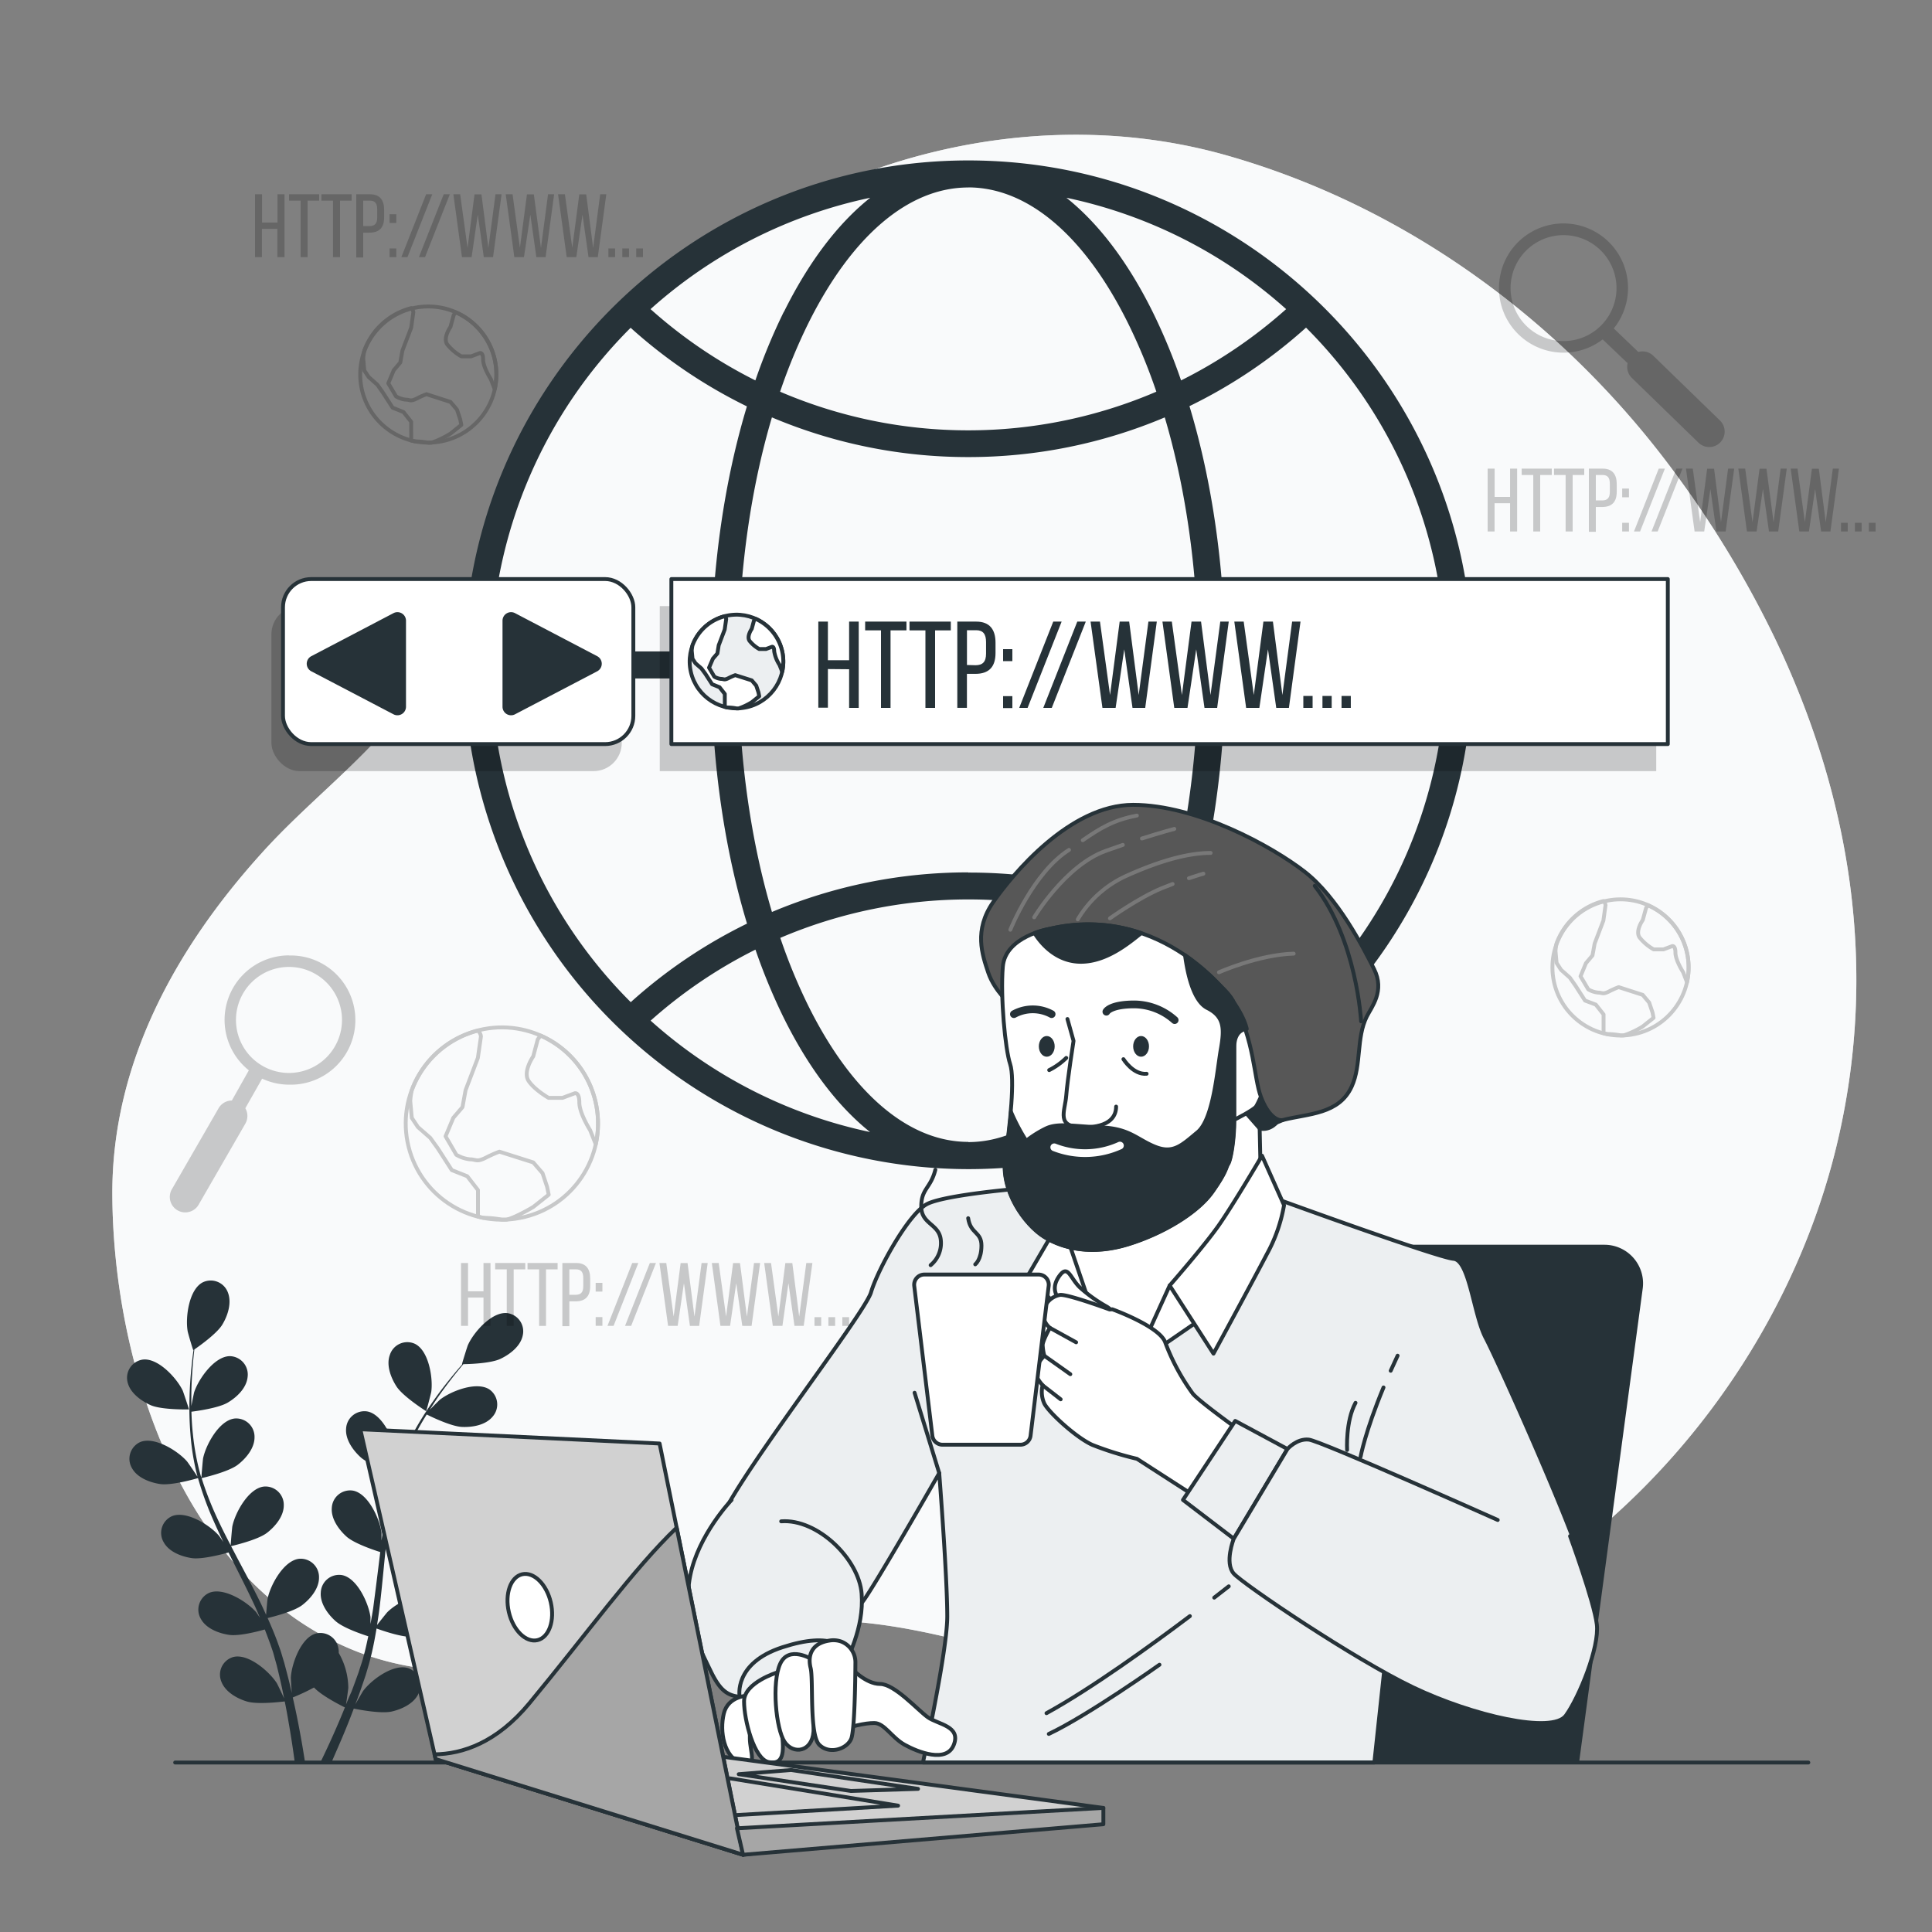 <svg xmlns="http://www.w3.org/2000/svg" viewBox="0 0 500 500"><rect x="0" y="0" width="500" height="500" fill="#808080" stroke="none"/><g id="freepik--background-simple--inject-2"><path d="M459.25,165a267.49,267.49,0,0,0-25.16-41.76C406,84.69,365.3,53.85,317.61,40.26,269,26.38,213.86,40,174.92,73.37a167.45,167.45,0,0,0-45.6,63.08c-7,17-14.56,34.16-26.42,48.8C92.56,198,79.06,208.26,68,220.49c-23,25.34-39.11,55.27-38.93,88.82.22,42.87,17.49,99.07,61.86,117.53,36.69,15.27,77.69-4.7,115.56-7.23,35.36-2.35,66.09,15.89,100.43,16.28,81.89.93,149.94-64.35,168.2-138.62C486.5,250.87,478.81,205.75,459.25,165Z" style="fill:#ECEFF1"></path><path d="M459.25,165a267.49,267.49,0,0,0-25.16-41.76C406,84.69,365.3,53.85,317.61,40.26,269,26.38,213.86,40,174.92,73.37a167.45,167.45,0,0,0-45.6,63.08c-7,17-14.56,34.16-26.42,48.8C92.56,198,79.06,208.26,68,220.49c-23,25.34-39.11,55.27-38.93,88.82.22,42.87,17.49,99.07,61.86,117.53,36.69,15.27,77.69-4.7,115.56-7.23,35.36-2.35,66.09,15.89,100.43,16.28,81.89.93,149.94-64.35,168.2-138.62C486.5,250.87,478.81,205.75,459.25,165Z" style="fill:#fff;opacity:0.7"></path></g><g id="freepik--Plants--inject-2"><path d="M39,363.66c2.88,1.26,9.93,1.1,9.93,1.1s-1.51-4.61-1.65-4.89c-1.54-3.23-6.43-8.57-10.41-8a4.76,4.76,0,0,0-3.81,6C33.75,360.54,36.58,362.59,39,363.66Z" style="fill:#263238"></path><path d="M41.46,384.07c3,.43,9.28-1.39,9.78-1.54a83.09,83.09,0,0,0,3.81,10.55c.87,2,1.8,4,2.76,6-.57-.84-1.09-1.59-1.18-1.68-2.34-2.72-8.47-6.57-12.16-5a4.74,4.74,0,0,0-2.1,6.74c1.36,2.49,4.63,3.71,7.28,4.1s8.08-1.06,9.5-1.46c.37.76.74,1.52,1.12,2.28,1.82,3.62,3.65,7.23,5.34,10.83.6,1.26,1.14,2.53,1.68,3.8-.51-.75-.94-1.37-1-1.46-2.34-2.71-8.47-6.57-12.16-5A4.76,4.76,0,0,0,52,419c1.37,2.48,4.64,3.71,7.28,4.1s7.56-.92,9.25-1.39c.52,1.32,1,2.63,1.48,3.93.29.89.62,1.73.86,2.65s.5,1.79.74,2.67c.41,1.71.85,3.48,1.21,5.16.26,1.17.48,2.29.71,3.42-.58-1.27-1.76-3.73-1.88-3.92-1.91-3-7.38-7.78-11.27-6.79a4.74,4.74,0,0,0-3.1,6.35c1,2.66,4,4.37,6.57,5.15,2.82.87,9.06.08,9.84,0,.38,1.87.72,3.69,1,5.41.67,3.79,1.17,7.19,1.56,10.07H78.9c-.46-3-1.06-6.52-1.85-10.51-.37-1.9-.81-3.91-1.28-6a52,52,0,0,0,5.49-2.58c2.06,2.22,7.32,4.83,8,5.16-.71,1.76-1.43,3.47-2.13,5.07-1.45,3.35-2.84,6.32-4.06,8.84h2.85c1-2.33,2.2-5,3.4-7.92.74-1.78,1.49-3.71,2.24-5.69.75.16,6.93,1.41,9.81.76,2.61-.59,5.77-2.06,6.94-4.64a4.75,4.75,0,0,0-2.62-6.57c-3.8-1.28-9.61,3-11.74,5.93-.12.17-1.28,2.17-2,3.44.3-.81.61-1.6.91-2.44.61-1.65,1.16-3.32,1.77-5.11.26-.88.53-1.77.79-2.66s.48-1.85.72-2.78c.52-2.17.93-4.4,1.31-6.65,1.45.52,6.63,2.33,9.31,2.14s6-1.17,7.56-3.55a4.74,4.74,0,0,0-1.59-6.88c-3.57-1.84-10,1.55-12.51,4.08-.15.16-1.77,2.18-2.64,3.3.21-1.35.43-2.71.6-4.09.5-4,.87-8,1.27-12.05.12-1.24.25-2.46.38-3.7.51.2,6.62,2.47,9.63,2.26,2.67-.19,6-1.17,7.56-3.54a4.75,4.75,0,0,0-1.59-6.89c-3.57-1.84-10,1.55-12.5,4.08-.2.19-2.52,3.1-3.08,3.87.29-2.71.6-5.41,1-8.06a84.32,84.32,0,0,1,2.32-10.6c.24.09,6.6,2.49,9.68,2.28,2.67-.19,6-1.17,7.57-3.55a4.75,4.75,0,0,0-1.6-6.88c-3.57-1.84-10,1.55-12.5,4.08-.2.2-2.7,3.33-3.12,3.93.06-.2.1-.42.17-.62a61.83,61.83,0,0,1,4.19-10c.92-1.79,1.89-3.44,2.87-5,1.14.57,6.38,3.11,9.17,3.22s6.11-.5,7.91-2.69a4.75,4.75,0,0,0-.83-7c-3.35-2.22-10.07.45-12.88,2.68-.15.13-1.56,1.53-2.58,2.57.46-.71.91-1.45,1.36-2.12,1.68-2.53,3.37-4.74,4.89-6.69.87-1.1,1.68-2.08,2.45-3,1.41,0,7.09-.19,9.57-1.36s5.19-3.26,5.78-6a4.75,4.75,0,0,0-4-5.85c-4-.43-8.74,5-10.19,8.31-.13.29-1.59,4.94-1.52,4.94h.09c-.76.85-1.56,1.78-2.41,2.82-1.56,1.91-3.31,4.09-5.05,6.6a82.67,82.67,0,0,0-5.23,8.33,61.7,61.7,0,0,0-4.47,10.07.56.56,0,0,0,0,.12c0-1.17,0-4.46-.06-4.71C102,372.6,99,366,95.05,365.28a4.75,4.75,0,0,0-5.48,4.46c-.23,2.83,1.82,5.65,3.81,7.44,2.26,2,8.51,4,9,4.11a85.44,85.44,0,0,0-2.64,10.9c-.38,2.15-.7,4.32-1,6.51,0-1,0-1.93,0-2.05-.47-3.56-3.44-10.15-7.39-10.88a4.75,4.75,0,0,0-5.48,4.46c-.23,2.83,1.82,5.65,3.81,7.44s7.32,3.57,8.73,4c-.1.84-.21,1.68-.31,2.52-.49,4-1,8.05-1.52,12-.21,1.38-.46,2.74-.7,4.1,0-.9,0-1.67,0-1.78-.46-3.56-3.44-10.15-7.38-10.88a4.74,4.74,0,0,0-5.48,4.47c-.24,2.82,1.81,5.65,3.81,7.43s6.81,3.4,8.48,3.94c-.3,1.39-.59,2.77-.93,4.1-.26.9-.45,1.79-.75,2.68s-.58,1.77-.86,2.64c-.6,1.65-1.21,3.37-1.84,5C90.41,439,90,440,89.55,441.1c.22-1.38.59-4.08.59-4.31a18.4,18.4,0,0,0-2.47-9,5.3,5.3,0,0,0-.07-1.05,4.74,4.74,0,0,0-5.8-4c-3.88,1-6.34,7.84-6.53,11.42,0,.21.13,2.51.24,4-.19-.84-.37-1.66-.58-2.53-.41-1.71-.87-3.41-1.35-5.24-.27-.88-.53-1.76-.8-2.66s-.63-1.8-.94-2.71c-.77-2.1-1.65-4.19-2.58-6.27,1.5-.36,6.81-1.71,8.95-3.35s4.37-4.3,4.35-7.13a4.75,4.75,0,0,0-5.13-4.86c-4,.43-7.45,6.79-8.17,10.3-.05.22-.29,2.79-.39,4.21-.57-1.25-1.13-2.49-1.75-3.74-1.78-3.59-3.7-7.17-5.6-10.75-.58-1.1-1.14-2.2-1.72-3.29.54-.13,6.89-1.6,9.28-3.43,2.12-1.63,4.38-4.3,4.36-7.13a4.74,4.74,0,0,0-5.13-4.86c-4,.43-7.46,6.78-8.18,10.29-.06.27-.39,4-.43,4.92-1.26-2.41-2.49-4.84-3.6-7.27a84.28,84.28,0,0,1-3.92-10.12c.25-.06,6.88-1.57,9.33-3.44,2.13-1.63,4.38-4.3,4.36-7.13a4.74,4.74,0,0,0-5.13-4.86c-4,.43-7.46,6.79-8.18,10.3-.06.27-.41,4.26-.43,5-.06-.2-.15-.4-.21-.6a62.47,62.47,0,0,1-2-10.69c-.22-2-.32-3.91-.38-5.77,1.26-.16,7-.93,9.42-2.37s4.83-3.79,5.12-6.61a4.76,4.76,0,0,0-4.57-5.4c-4,0-8.15,5.93-9.26,9.34-.06.19-.46,2.14-.73,3.57,0-.85,0-1.72,0-2.53,0-3,.2-5.81.39-8.27.12-1.4.25-2.66.39-3.84,1.16-.8,5.8-4.07,7.23-6.42S60,337.19,59,334.55a4.74,4.74,0,0,0-6.53-2.68c-3.57,1.84-4.51,9-3.92,12.55,0,.31,1.4,5,1.46,4.95l.07,0c-.16,1.13-.31,2.34-.45,3.67-.25,2.46-.5,5.25-.57,8.29a85.21,85.21,0,0,0,.23,9.85A61.94,61.94,0,0,0,51.07,382s0,.08,0,.12c-.63-1-2.49-3.7-2.66-3.9-2.34-2.71-8.47-6.57-12.16-5A4.76,4.76,0,0,0,34.18,380C35.55,382.45,38.81,383.68,41.46,384.07Z" style="fill:#263238"></path><path d="M110.29,365.21c.06,0,1.28-4.68,1.32-5,.5-3.55-.63-10.7-4.25-12.44a4.74,4.74,0,0,0-6.46,2.86c-1,2.66.26,5.93,1.71,8.18C104.32,361.45,110.28,365.21,110.29,365.21Z" style="fill:#263238"></path></g><g id="freepik--graphics-2--inject-2"><path d="M74.79,247.25A16.7,16.7,0,0,0,64.4,277L60,284.81a4,4,0,0,0-3.43,2l-12,20.81a4,4,0,1,0,6.92,4l12-20.81a4,4,0,0,0,0-4l4.35-7.66a16.56,16.56,0,0,0,7,1.56,16.72,16.72,0,1,0,0-33.43Zm0,30.43A13.72,13.72,0,1,1,88.51,264,13.73,13.73,0,0,1,74.79,277.68Z" style="opacity:0.2"></path><path d="M388.44,70.48a16.7,16.7,0,0,0,26.33,17.36L421.23,94a4,4,0,0,0,1.09,3.81l17.24,16.75a4,4,0,0,0,5.66-.08,4.14,4.14,0,0,0,1-1.81,4,4,0,0,0-1.1-3.85L427.89,92.09a4,4,0,0,0-3.89-1L417.64,85a16.7,16.7,0,1,0-29.2-14.56Zm29.5,7.43A13.71,13.71,0,1,1,408,61.27,13.73,13.73,0,0,1,417.94,77.91Z" style="opacity:0.2"></path><g style="opacity:0.2"><circle cx="419.38" cy="250.37" r="17.62" transform="translate(-33.87 68.37) rotate(-8.96)" style="fill:none;stroke:#000;stroke-linecap:round;stroke-linejoin:round"></circle><path d="M425.12,265.66l2.82-2.25-.28-1.41-.85-2.53-1.69-2-6.2-2a21.77,21.77,0,0,0-2.53,1.13c-1.69.84-1.69.28-2.82.28a6.19,6.19,0,0,1-2.53-.84l-2-3.38,1.4-3.39,1.69-2,.57-3.1,2.25-5.91.56-4a1.81,1.81,0,0,0-.53-1.07,17.62,17.62,0,0,0-12.15,11,14.52,14.52,0,0,0-.27,1.92l.28,3.09L404,251l2.26,2,1.41,2,2.53,3.94L413,260l2,2.53v4.85c.33.09.65.18,1,.24a18.09,18.09,0,0,1,3.42.34c.28,0,.55,0,.82,0A23.55,23.55,0,0,0,425.12,265.66Z" style="fill:none;stroke:#000;stroke-linecap:round;stroke-linejoin:round"></path><path d="M426.48,234.25,426,235l-.85,3.1s-2,2.81-.84,4.5a12.43,12.43,0,0,0,3.66,3.1h2.53l2.26-.84s.84-.28.84,1.69,2,5.07,2,5.07l1,2.59a17.58,17.58,0,0,0-10.1-19.92Z" style="fill:none;stroke:#000;stroke-linecap:round;stroke-linejoin:round"></path></g><g style="opacity:0.2"><circle cx="110.84" cy="96.93" r="17.62" style="fill:none;stroke:#000;stroke-linecap:round;stroke-linejoin:round"></circle><path d="M116.58,112.22l2.81-2.25-.28-1.41-.84-2.54-1.69-2-6.2-2a21.29,21.29,0,0,0-2.54,1.13c-1.69.84-1.69.28-2.81.28a6.15,6.15,0,0,1-2.54-.85l-2-3.38,1.41-3.38,1.69-2,.56-3.1,2.26-5.91.56-4a1.85,1.85,0,0,0-.54-1.07,17.62,17.62,0,0,0-12.15,11A14.51,14.51,0,0,0,94,92.78l.28,3.1,1.13,1.69,2.25,2,1.41,2,2.54,3.94,2.81,1.13,2,2.53V114c.32.08.64.17,1,.24a18.18,18.18,0,0,1,3.42.34c.27,0,.54,0,.82,0A23.55,23.55,0,0,0,116.58,112.22Z" style="fill:none;stroke:#000;stroke-linecap:round;stroke-linejoin:round"></path><path d="M117.93,80.81l-.51.71-.84,3.09s-2,2.82-.85,4.51a12.56,12.56,0,0,0,3.66,3.1h2.54l2.25-.85s.85-.28.85,1.69,2,5.08,2,5.08l1,2.58a17.5,17.5,0,0,0-10.1-19.91Z" style="fill:none;stroke:#000;stroke-linecap:round;stroke-linejoin:round"></path></g><g style="opacity:0.2"><circle cx="129.88" cy="290.78" r="24.88" transform="translate(-66.09 39.74) rotate(-13.91)" style="fill:none;stroke:#000;stroke-linecap:round;stroke-linejoin:round"></circle><path d="M138,312.37l4-3.18-.4-2-1.19-3.58L138,300.83l-8.75-2.78a32.23,32.23,0,0,0-3.58,1.59c-2.39,1.19-2.39.4-4,.4a8.72,8.72,0,0,1-3.58-1.19l-2.78-4.78,2-4.77,2.38-2.78.8-4.38,3.18-8.35.8-5.57a2.64,2.64,0,0,0-.76-1.51,24.87,24.87,0,0,0-17.16,15.51,21.37,21.37,0,0,0-.38,2.7l.4,4.38,1.59,2.39,3.18,2.78,2,2.78,3.58,5.57,4,1.59,2.78,3.58v6.85c.46.12.92.24,1.39.34a25.86,25.86,0,0,1,4.83.47c.39,0,.77,0,1.16,0C133.54,315.05,138,312.37,138,312.37Z" style="fill:none;stroke:#000;stroke-linecap:round;stroke-linejoin:round"></path><path d="M139.89,268l-.72,1L138,273.39s-2.78,4-1.19,6.36,5.17,4.38,5.17,4.38h3.58l3.18-1.19s1.19-.4,1.19,2.38,2.79,7.16,2.79,7.16l1.46,3.65A24.82,24.82,0,0,0,139.89,268Z" style="fill:none;stroke:#000;stroke-linecap:round;stroke-linejoin:round"></path></g><g style="opacity:0.2"><path d="M121.13,335.81v7.33h-1.81V326.86h1.81v7.32h4v-7.32h1.81v16.28h-1.81v-7.33Z"></path><path d="M131.15,343.14V328.51h-3v-1.65h7.79v1.65h-3v14.63Z"></path><path d="M139.52,343.14V328.51h-3v-1.65h7.79v1.65h-3v14.63Z"></path><path d="M149.09,326.86c2.56,0,3.65,1.51,3.65,4v2c0,2.58-1.21,3.93-3.79,3.93h-1.6v6.42h-1.81V326.86Zm-.14,8.23c1.35,0,2-.63,2-2.18v-2.17c0-1.48-.53-2.23-1.86-2.23h-1.74v6.58Z"></path><path d="M155.9,332v2.26h-1.74V332Zm0,8.86v2.26h-1.74v-2.26Z"></path><path d="M165.2,326.86l-6.41,16.28h-1.58l6.41-16.28Z"></path><path d="M169.76,326.86l-6.42,16.28h-1.58l6.42-16.28Z"></path><path d="M175.38,343.14H172.9l-2.24-16.28h1.77l1.91,13.86,1.81-13.84h1.79l1.79,13.86,1.84-13.88h1.58l-2.21,16.28h-2.39L177,332.09Z"></path><path d="M188.94,343.14h-2.49l-2.23-16.28H186l1.91,13.86,1.81-13.84h1.79l1.79,13.86,1.84-13.88h1.58l-2.21,16.28H192.1l-1.56-11.05Z"></path><path d="M202.49,343.14H200l-2.23-16.28h1.77l1.9,13.86,1.81-13.84h1.8l1.78,13.86,1.84-13.88h1.58L208,343.14h-2.39l-1.56-11.05Z"></path><path d="M212.53,340.88v2.26h-1.74v-2.26Z"></path><path d="M216.13,340.88v2.26h-1.74v-2.26Z"></path><path d="M219.74,340.88v2.26H218v-2.26Z"></path></g><g style="opacity:0.2"><path d="M386.79,130.23v7.32H385V121.28h1.81v7.32h4v-7.32h1.82v16.27h-1.82v-7.32Z"></path><path d="M396.81,137.55V122.93h-3v-1.65h7.79v1.65h-3v14.62Z"></path><path d="M405.18,137.55V122.93h-3v-1.65H410v1.65h-3v14.62Z"></path><path d="M414.76,121.28c2.55,0,3.65,1.51,3.65,4v2c0,2.58-1.21,3.93-3.79,3.93H413v6.41H411.2V121.28Zm-.14,8.23c1.35,0,2-.63,2-2.19v-2.16c0-1.49-.54-2.23-1.86-2.23H413v6.58Z"></path><path d="M421.57,126.44v2.26h-1.75v-2.26Zm0,8.86v2.25h-1.75V135.3Z"></path><path d="M430.87,121.28l-6.42,16.27h-1.58l6.41-16.27Z"></path><path d="M435.42,121.28,429,137.55h-1.59l6.42-16.27Z"></path><path d="M441.05,137.55h-2.49l-2.23-16.27h1.76L440,135.14l1.81-13.84h1.79l1.79,13.86,1.84-13.88h1.58l-2.21,16.27h-2.39l-1.56-11Z"></path><path d="M454.6,137.55h-2.49l-2.23-16.27h1.77l1.9,13.86,1.82-13.84h1.79L459,135.16l1.83-13.88h1.58l-2.21,16.27h-2.39l-1.56-11Z"></path><path d="M468.15,137.55h-2.49l-2.23-16.27h1.77l1.9,13.86,1.82-13.84h1.79l1.79,13.86,1.83-13.88h1.59l-2.21,16.27h-2.4l-1.56-11Z"></path><path d="M478.19,135.3v2.25h-1.74V135.3Z"></path><path d="M481.79,135.3v2.25h-1.74V135.3Z"></path><path d="M485.4,135.3v2.25h-1.75V135.3Z"></path></g><g style="opacity:0.2"><path d="M67.79,59.23v7.32H66V50.28h1.81V57.6h4V50.28h1.82V66.55H71.79V59.23Z"></path><path d="M77.81,66.55V51.93h-3V50.28H82.6v1.65h-3V66.55Z"></path><path d="M86.18,66.55V51.93h-3V50.28H91v1.65H88V66.55Z"></path><path d="M95.76,50.28c2.55,0,3.65,1.51,3.65,4v2c0,2.58-1.21,3.93-3.79,3.93H94v6.41H92.2V50.28Zm-.14,8.23c1.35,0,2-.63,2-2.19V54.16c0-1.49-.54-2.23-1.86-2.23H94v6.58Z"></path><path d="M102.57,55.44V57.7h-1.75V55.44Zm0,8.86v2.25h-1.75V64.3Z"></path><path d="M111.87,50.28l-6.42,16.27h-1.58l6.41-16.27Z"></path><path d="M116.42,50.28,110,66.55h-1.59l6.42-16.27Z"></path><path d="M122.05,66.55h-2.49l-2.23-16.27h1.76L121,64.14l1.81-13.84h1.79l1.79,13.86,1.84-13.88h1.58L127.6,66.55h-2.39l-1.56-11Z"></path><path d="M135.6,66.55h-2.49l-2.23-16.27h1.77l1.9,13.86,1.82-13.84h1.79L140,64.16l1.83-13.88h1.58l-2.21,16.27h-2.39l-1.56-11Z"></path><path d="M149.15,66.55h-2.49l-2.23-16.27h1.77l1.9,13.86,1.82-13.84h1.79l1.79,13.86,1.83-13.88h1.58l-2.2,16.27h-2.4l-1.56-11Z"></path><path d="M159.19,64.3v2.25h-1.74V64.3Z"></path><path d="M162.79,64.3v2.25h-1.74V64.3Z"></path><path d="M166.4,64.3v2.25h-1.75V64.3Z"></path></g></g><g id="freepik--graphic-1--inject-2"><path d="M250.6,41.52c-72,0-130.52,58.55-130.52,130.53A130.67,130.67,0,0,0,250.6,302.57c72,0,130.53-58.55,130.53-130.52S322.57,41.52,250.6,41.52Zm123.47,127h-57c-.3-22.68-3.49-44.39-9.24-63.41A130.27,130.27,0,0,0,338,84.79,123.13,123.13,0,0,1,374.07,168.55Zm-123.47,127c-15.43,0-30.15-12.52-41.43-35.26a145.37,145.37,0,0,1-7.23-17.54,124,124,0,0,1,97.33,0A145.39,145.39,0,0,1,292,260.31C280.75,283.05,266,295.57,250.6,295.57Zm0-69.75a130.44,130.44,0,0,0-50.82,10.25c-5.38-18.15-8.37-38.86-8.66-60.52h119c-.29,21.66-3.28,42.37-8.67,60.52A130.37,130.37,0,0,0,250.6,225.82Zm-59.48-57.27c.29-21.65,3.27-42.34,8.65-60.48a130.29,130.29,0,0,0,50.83,10.27,130.34,130.34,0,0,0,50.84-10.27c5.37,18.14,8.36,38.83,8.65,60.48Zm59.48-120C266,48.52,280.75,61,292,83.78a145.55,145.55,0,0,1,7.26,17.59,123.31,123.31,0,0,1-48.69,10,123.26,123.26,0,0,1-48.68-10,145.53,145.53,0,0,1,7.25-17.59C220.45,61,235.17,48.52,250.6,48.52ZM332.85,80a123.84,123.84,0,0,1-27.19,18.45,150.34,150.34,0,0,0-7.36-17.75c-6.41-12.94-14-22.88-22.31-29.52A123.25,123.25,0,0,1,332.85,80Zm-130,.7a152.05,152.05,0,0,0-7.36,17.75A123.78,123.78,0,0,1,168.36,80a123.25,123.25,0,0,1,56.86-28.82C216.9,57.79,209.32,67.73,202.9,80.67Zm-39.65,4.12a130.21,130.21,0,0,0,30.1,20.35c-5.74,19-8.93,40.73-9.23,63.41h-57A123.14,123.14,0,0,1,163.25,84.79Zm-36.12,90.76h57c.3,22.69,3.49,44.42,9.25,63.45a130.38,130.38,0,0,0-30.09,20.33A123.13,123.13,0,0,1,127.13,175.55Zm41.26,88.6a123.59,123.59,0,0,1,27.17-18.42,152.78,152.78,0,0,0,7.34,17.69c6.42,12.94,14,22.89,22.32,29.52A123.24,123.24,0,0,1,168.39,264.15Zm129.91-.73a151.06,151.06,0,0,0,7.35-17.69,123.83,123.83,0,0,1,27.17,18.42A123.29,123.29,0,0,1,276,292.94C284.31,286.31,291.89,276.36,298.3,263.42Zm39.63-4.09A130.38,130.38,0,0,0,307.84,239c5.75-19,9-40.76,9.25-63.45h57A123.17,123.17,0,0,1,337.93,259.33Z" style="fill:#263238"></path></g><g id="freepik--Browser--inject-2"><rect x="170.75" y="156.86" width="257.88" height="42.71" style="opacity:0.2"></rect><rect x="70.24" y="156.86" width="90.67" height="42.71" rx="7.31" style="opacity:0.2"></rect><rect x="173.75" y="149.86" width="257.88" height="42.71" style="fill:#fff;stroke:#263238;stroke-linecap:round;stroke-linejoin:round"></rect><path d="M214.26,173.15v10h-2.48V160.87h2.48v10h5.49v-10h2.49V183.2h-2.49v-10Z" style="fill:#263238"></path><path d="M228,183.2V163.14H223.9v-2.27h10.69v2.27h-4.12V183.2Z" style="fill:#263238"></path><path d="M239.5,183.2V163.14h-4.12v-2.27h10.69v2.27H242V183.2Z" style="fill:#263238"></path><path d="M252.64,160.87c3.51,0,5,2.07,5,5.46V169c0,3.54-1.66,5.39-5.2,5.39h-2.2v8.8h-2.49V160.87Zm-.19,11.29c1.85,0,2.74-.86,2.74-3v-3c0-2-.73-3.06-2.55-3.06h-2.39v9Z" style="fill:#263238"></path><path d="M262,168v3.1h-2.4V168Zm0,12.16v3.09h-2.4v-3.09Z" style="fill:#263238"></path><path d="M274.75,160.87l-8.81,22.33h-2.17l8.81-22.33Z" style="fill:#263238"></path><path d="M281,160.87l-8.8,22.33H270l8.8-22.33Z" style="fill:#263238"></path><path d="M288.72,183.2h-3.41l-3.07-22.33h2.43l2.61,19,2.49-19h2.46l2.46,19,2.52-19h2.17l-3,22.33h-3.29l-2.14-15.15Z" style="fill:#263238"></path><path d="M307.32,183.2H303.9l-3.06-22.33h2.43l2.61,19,2.49-19h2.46l2.45,19,2.53-19H318l-3,22.33h-3.28l-2.14-15.15Z" style="fill:#263238"></path><path d="M325.92,183.2H322.5l-3.06-22.33h2.43l2.61,19,2.49-19h2.46l2.45,19,2.52-19h2.17l-3,22.33h-3.28l-2.14-15.15Z" style="fill:#263238"></path><path d="M339.7,180.11v3.09h-2.4v-3.09Z" style="fill:#263238"></path><path d="M344.64,180.11v3.09h-2.39v-3.09Z" style="fill:#263238"></path><path d="M349.59,180.11v3.09h-2.4v-3.09Z" style="fill:#263238"></path><circle cx="190.6" cy="171.21" r="12.12" transform="translate(-33.23 46.55) rotate(-12.82)" style="fill:#ECEFF1;stroke:#263238;stroke-linecap:round;stroke-linejoin:round"></circle><path d="M194.55,181.74l1.94-1.55-.2-1-.58-1.75-1.16-1.36-4.27-1.35a14.65,14.65,0,0,0-1.74.77c-1.16.58-1.16.2-1.94.2a4.25,4.25,0,0,1-1.74-.58l-1.36-2.33,1-2.33,1.16-1.35L186,167l1.55-4.07.39-2.71a1.27,1.27,0,0,0-.37-.74,12.12,12.12,0,0,0-8.36,7.56,10.3,10.3,0,0,0-.19,1.32l.2,2.13.77,1.17,1.55,1.35,1,1.36,1.75,2.71,1.93.78,1.36,1.74v3.34c.22.06.45.12.68.16a12.29,12.29,0,0,1,2.35.24c.19,0,.38,0,.56,0A16.39,16.39,0,0,0,194.55,181.74Z" style="fill:#fff;stroke:#263238;stroke-linecap:round;stroke-linejoin:round"></path><path d="M195.48,160.12l-.35.49-.58,2.13s-1.36,1.94-.58,3.1a8.56,8.56,0,0,0,2.52,2.13h1.74l1.55-.58s.58-.19.58,1.16a9,9,0,0,0,1.36,3.49l.71,1.78a11.8,11.8,0,0,0,.29-2.61A12.13,12.13,0,0,0,195.48,160.12Z" style="fill:#fff;stroke:#263238;stroke-linecap:round;stroke-linejoin:round"></path><rect x="73.24" y="149.86" width="90.67" height="42.71" rx="7.31" style="fill:#fff;stroke:#263238;stroke-linecap:round;stroke-linejoin:round"></rect><path d="M80.8,173.29l21.27,11.13a1.71,1.71,0,0,0,2.5-1.51V160.64a1.71,1.71,0,0,0-2.5-1.52L80.8,170.26A1.71,1.71,0,0,0,80.8,173.29Z" style="fill:#263238;stroke:#263238;stroke-linecap:round;stroke-linejoin:round"></path><path d="M154.32,173.29l-21.27,11.13a1.71,1.71,0,0,1-2.5-1.51V160.64a1.71,1.71,0,0,1,2.5-1.52l21.27,11.14A1.71,1.71,0,0,1,154.32,173.29Z" style="fill:#263238;stroke:#263238;stroke-linecap:round;stroke-linejoin:round"></path></g><g id="freepik--Character--inject-2"><path d="M415.27,322.14H302.37a10,10,0,0,0-9.87,8.63L275.66,456.14h133l16.48-122.72A10,10,0,0,0,415.27,322.14Z" style="fill:#263238"></path><path d="M199.05,411.75c7.28,4.16,21.83,5.2,23.91,3.12s20.11-33.63,20.11-33.63,2.08,26.69,2.08,37.09c0,7.05-3.82,26.2-6.29,37.81H355.68l4.2-39.19a86,86,0,0,0,14.21,15.59c8.32,6.94,17,5.2,25.65.35s12.83-15.25,10.4-25.65-22.53-55.11-25.65-61-4.16-20.11-8.32-20.46-45.06-15.25-45.06-15.25-25-6.93-28.77-5.89-33.62,2.77-35.36,2.77-22.18,1.74-27,4.16-12.83,17-14.56,22.88-38.13,52.34-39.17,60S191.77,407.59,199.05,411.75Z" style="fill:#ECEFF1;stroke:#263238;stroke-linecap:round;stroke-linejoin:round"></path><path d="M307.94,418.25c-10,7.54-25.55,18.78-37.11,25.12" style="fill:none;stroke:#263238;stroke-linecap:round;stroke-linejoin:round"></path><path d="M318,410.54s-1.39,1.1-3.76,2.93" style="fill:none;stroke:#263238;stroke-linecap:round;stroke-linejoin:round"></path><path d="M300.07,430.83s-18.5,13.13-28.64,17.91" style="fill:none;stroke:#263238;stroke-linecap:round;stroke-linejoin:round"></path><path d="M359.91,354.75c.56-1.25,1.15-2.55,1.79-3.9" style="fill:none;stroke:#263238;stroke-linecap:round;stroke-linejoin:round"></path><path d="M352.12,377s1.17-6.46,5.93-17.93" style="fill:none;stroke:#263238;stroke-linecap:round;stroke-linejoin:round"></path><path d="M348.63,375.25s-.43-7.41,2.18-12.2" style="fill:none;stroke:#263238;stroke-linecap:round;stroke-linejoin:round"></path><line x1="243.07" y1="381.24" x2="236.69" y2="360.44" style="fill:none;stroke:#263238;stroke-linecap:round;stroke-linejoin:round"></line><path d="M266.18,329.85s.63,5.36,1.26,7.88S269,347.8,269,347.8s5-7.55,6.3-9.13-2.84-10.08-2.84-10.08Z" style="fill:#fff;stroke:#263238;stroke-linecap:round;stroke-linejoin:round"></path><path d="M272.79,318.51l-6.61,11.34s6,7.56,12,12,15.12,11.65,15.12,11.65-4.41-14.48-5.35-18.58-8.82-17.95-8.82-17.95S275,315.37,272.79,318.51Z" style="fill:#fff;stroke:#263238;stroke-linecap:round;stroke-linejoin:round"></path><path d="M332.63,286.39s1.26,2.52-.63,3.47a55.29,55.29,0,0,1-6,2.2l.32,14.49S313.1,330.17,309,335.84s-15.75,17.63-15.75,17.63-10.88-15-12.14-18.73-6.1-17.86-6.1-17.86,19.81-2.14,23.91-5,11.34-11,13.23-18.58-2.52-12,3.46-16.38,9.76-6.3,12.28-5S332.63,286.39,332.63,286.39Z" style="fill:#fff;stroke:#263238;stroke-linecap:round;stroke-linejoin:round"></path><path d="M321.49,286.92l4.52,5.14s4.31,1.42,6.62-5.67-4.73-14.49-4.73-14.49Z" style="fill:#263238;stroke:#263238;stroke-linecap:round;stroke-linejoin:round"></path><polygon points="302.71 332.69 293.26 353.47 312.47 340.25 302.71 332.69" style="fill:#fff;stroke:#263238;stroke-linecap:round;stroke-linejoin:round"></polygon><path d="M326.61,299.1s-7.52,12.8-11.3,18.16-12.6,15.43-12.6,15.43l11.34,17.63s10.57-19.52,13.85-25.82a40.43,40.43,0,0,0,4.41-12.6Z" style="fill:#fff;stroke:#263238;stroke-linecap:round;stroke-linejoin:round"></path><path d="M327.59,281s-1.89,4.41-2.52,5.35-5.67,3.47-5.67,3.47L317.2,287l.31-18.27V254.27s9.76,2.83,11.34,8.5S327.59,281,327.59,281Z" style="fill:#fff;stroke:#263238;stroke-linecap:round;stroke-linejoin:round"></path><path d="M261.77,260.25s-4.41-3.78-6-8.5-3.78-11,1.26-18.27,19.84-25.19,36.22-25.19,35.9,10.7,44.41,17.32,15.11,19.52,17.95,25.19-.63,9.76-1.89,12.28c-2.76,5.53-1.33,12.45-3.89,18.09-3.3,7.25-11.18,7-17.84,8.69-1.26.31-3.78-.95-5.67-6s-1.58-14.49-7.24-24.88S281.29,237.89,261.77,260.25Z" style="fill:#575757;stroke:#263238;stroke-linecap:round;stroke-linejoin:round"></path><path d="M352.25,264.31s-1.09-21.09-12-35.05" style="fill:none;stroke:#263238;stroke-linecap:round;stroke-linejoin:round"></path><path d="M280.22,217.45c4.49-3.11,8.09-5.28,14-6.38" style="fill:none;stroke:#787878;stroke-linecap:round;stroke-linejoin:round"></path><path d="M261.47,240.62s5.91-14.78,15.19-20.67" style="fill:none;stroke:#787878;stroke-linecap:round;stroke-linejoin:round"></path><path d="M295.53,217c5.19-1.65,8.38-2.48,8.38-2.48" style="fill:none;stroke:#787878;stroke-linecap:round;stroke-linejoin:round"></path><path d="M267.64,237.4s8.06-13.44,18.54-17.2c1.54-.55,3-1.06,4.41-1.54" style="fill:none;stroke:#787878;stroke-linecap:round;stroke-linejoin:round"></path><path d="M278.93,237.93a28.11,28.11,0,0,1,12.62-11.28c8.87-4,16.12-5.91,21.76-5.91" style="fill:none;stroke:#787878;stroke-linecap:round;stroke-linejoin:round"></path><path d="M307.7,227.28c2.28-.76,3.73-1.17,3.73-1.17" style="fill:none;stroke:#787878;stroke-linecap:round;stroke-linejoin:round"></path><path d="M287.25,237.66s7.53-5.37,13.43-7.79c1-.39,1.9-.75,2.79-1.09" style="fill:none;stroke:#787878;stroke-linecap:round;stroke-linejoin:round"></path><path d="M315.46,251.63s10.21-4.56,19.34-4.83" style="fill:none;stroke:#787878;stroke-linecap:round;stroke-linejoin:round"></path><path d="M271.53,240.41s-11.34,1.89-12,9.76.63,21.42,1.89,25.2,0,15.75-1.26,24.25,5,17.32,10.08,20.47,12.6,4.72,21.73,1.89,17.95-8.19,21.73-13.54,3.47-6.3,4.1-7.25,1.57-6,1.57-11.33V271c0-4.73-.31-12-.31-12S301.45,233.48,271.53,240.41Z" style="fill:#fff;stroke:#263238;stroke-linecap:round;stroke-linejoin:round"></path><path d="M306.69,247.22c.55,4.14,2,11.78,5.78,13.66,4.41,2.21,4.41,5.35,3.47,10.71s-1.89,18-6,21.41-6.3,5.67-11,3.78-6.61-4.72-13.86-5-11.34-1.26-14.49.31a28.23,28.23,0,0,0-5,3.15,51.3,51.3,0,0,1-3.94-7.47c-.34,4-.88,8.25-1.42,11.88-1.26,8.5,5,17.32,10.08,20.47s12.6,4.72,21.73,1.89,17.95-8.19,21.73-13.54,3.47-6.3,4.1-7.25,1.57-6,1.57-11.33V271c0-4.73,3.22-4.7,3.22-4.7S321.28,257.7,306.69,247.22Z" style="fill:#263238;stroke:#263238;stroke-linecap:round;stroke-linejoin:round"></path><path d="M267.74,241.49c1.42,2.28,5.36,7.42,12,7.42s12.42-4.88,15.62-7.42a42.67,42.67,0,0,0-23.81-1.08A21.91,21.91,0,0,0,267.74,241.49Z" style="fill:#263238;stroke:#263238;stroke-linecap:round;stroke-linejoin:round"></path><path d="M276.25,263.72l1.58,5.66s-1.58,10.08-1.89,14.18-2.84,8.19,4.41,8.19,8.5-3.15,8.5-5.36" style="fill:none;stroke:#263238;stroke-linecap:round;stroke-linejoin:round"></path><path d="M286.33,261.83s.95-1.89,7.25-1.89A15.84,15.84,0,0,1,304,264" style="fill:none;stroke:#263238;stroke-linecap:round;stroke-linejoin:round;stroke-width:2px"></path><path d="M272.16,262.46a10.21,10.21,0,0,0-9.76,0" style="fill:none;stroke:#263238;stroke-linecap:round;stroke-linejoin:round;stroke-width:2px"></path><path d="M272.84,296.92a21.82,21.82,0,0,0,17-.45" style="fill:none;stroke:#fff;stroke-linecap:round;stroke-linejoin:round;stroke-width:2px"></path><ellipse cx="295.31" cy="270.8" rx="2.05" ry="2.68" style="fill:#263238"></ellipse><ellipse cx="270.9" cy="270.8" rx="2.05" ry="2.68" style="fill:#263238"></ellipse><path d="M275.94,273.79a17.18,17.18,0,0,1-4.41,3.15" style="fill:none;stroke:#263238;stroke-linecap:round;stroke-linejoin:round"></path><path d="M290.74,274.11s2.52,4.09,6,3.78" style="fill:none;stroke:#263238;stroke-linecap:round;stroke-linejoin:round"></path><path d="M286.15,338a38.22,38.22,0,0,1-6.78-4.91c-2.46-2.45-3-5.92-5.2-2.89s-1.16,5.63,1.73,7.65S287,341.2,287,341.2,289.18,339.61,286.15,338Z" style="fill:#fff;stroke:#263238;stroke-linecap:round;stroke-linejoin:round"></path><path d="M287.16,338.89s-11-4.05-12.85-3.76a5.38,5.38,0,0,0-4.33,4.33,4.81,4.81,0,0,0,1.74,4.19s-1.88,3.32-1.88,4.47a13.08,13.08,0,0,0,.43,2.75s-2.31,2.31-2.31,4,1.88,3.61,1.88,3.61a7.2,7.2,0,0,0,.43,4.76c1.16,2.31,8.23,8.81,12.42,10.69a83.66,83.66,0,0,0,11.55,3.61l17.9,11.54,10.25-17.75s-12-8.52-13.72-10.69a55.38,55.38,0,0,1-7.07-13.13c-1.3-4.19-13.72-8.66-13.72-8.66Z" style="fill:#fff;stroke:#263238;stroke-linecap:round;stroke-linejoin:round"></path><line x1="271.72" y1="343.65" x2="278.5" y2="347.39" style="fill:none;stroke:#263238;stroke-linecap:round;stroke-linejoin:round"></line><line x1="270.27" y1="350.87" x2="277" y2="355.64" style="fill:none;stroke:#263238;stroke-linecap:round;stroke-linejoin:round"></line><line x1="269.84" y1="358.52" x2="274.5" y2="362.14" style="fill:none;stroke:#263238;stroke-linecap:round;stroke-linejoin:round"></line><path d="M264.08,373.89H243.92a2.66,2.66,0,0,1-2.63-2.33l-4.68-38.71a2.64,2.64,0,0,1,2.63-3h29.52a2.64,2.64,0,0,1,2.63,3l-4.68,38.71A2.66,2.66,0,0,1,264.08,373.89Z" style="fill:#fff;stroke:#263238;stroke-linecap:round;stroke-linejoin:round"></path><path d="M240.85,327.42a7.39,7.39,0,0,0,2.63-6.48c-.4-4.25-5.06-4.05-5.06-8.7s2.43-4.66,3.65-9.51" style="fill:none;stroke:#263238;stroke-linecap:round;stroke-miterlimit:10"></path><path d="M252.39,327.21S254,326,254,322.36s-2.84-3-3.44-7.09" style="fill:none;stroke:#263238;stroke-linecap:round;stroke-miterlimit:10"></path><polygon points="319.67 367.73 306.15 388.18 319.32 398.23 333.19 375 319.67 367.73" style="fill:#ECEFF1;stroke:#263238;stroke-linecap:round;stroke-linejoin:round"></polygon><path d="M406.33,397.54s6.24,17,6.93,22.87-4.51,18.72-8,23.57-24.27,0-39.52-7.28-44-26.69-46.45-29.46,0-9,0-9L333.19,375s2.43-2.78,5.54-2.43,48.88,20.8,48.88,20.8" style="fill:#ECEFF1;stroke:#263238;stroke-linecap:round;stroke-linejoin:round"></path><path d="M189.34,388.18s-8.66,9-10.74,19.75,2.42,18.37,4.85,23.57,4.16,7.28,8,7.63,25-2.77,26.34-6.24,5.9-11.44,5.2-20.45S211.53,393,202.17,393.72" style="fill:#ECEFF1;stroke:#263238;stroke-linecap:round;stroke-linejoin:round"></path><path d="M191.42,439.13s-1.73-8.67,11.09-12.83,17.33-.34,16.64,4.51S199.05,443.64,191.42,439.13Z" style="fill:#ECEFF1;stroke:#263238;stroke-linecap:round;stroke-linejoin:round"></path><path d="M220.27,431.69s3.74,4.12,7.49,4.12,9.73,6.74,12.35,8.61,8.62,2.25,6.74,7.12-9.36,1.87-12.73,0-5.24-5.62-7.86-5.62-5.24.75-12.36,2.62-15.72-1.12-10.85-6.74S220.27,431.69,220.27,431.69Z" style="fill:#fff;stroke:#263238;stroke-linecap:round;stroke-linejoin:round"></path><path d="M193.69,438.81s-5.25,0-6.37,4.66,0,11.14,4.49,12.93,2.25-3.23,2.25-6.46v-9Z" style="fill:#fff;stroke:#263238;stroke-linecap:round;stroke-linejoin:round"></path><path d="M201.17,432.82s-8.61,2.62-8.61,7.48,2.62,15,6.37,15.73,4.12-2.25,3.37-7.86S201.17,432.82,201.17,432.82Z" style="fill:#fff;stroke:#263238;stroke-linecap:round;stroke-linejoin:round"></path><path d="M210.16,429.45s-6-3.75-8.24,1.12-1.12,16.85,1.13,20.22,7.11,2.62,7.48-2.62S210.16,429.45,210.16,429.45Z" style="fill:#fff;stroke:#263238;stroke-linecap:round;stroke-linejoin:round"></path><path d="M221.38,430.36a5.77,5.77,0,0,0-3.62-5.51,6.09,6.09,0,0,0-3.11-.27c-4.86.75-5.61,4.12-4.86,7.11s-.38,17.23,2.24,19.85,7.12,1.12,8.24-1.5C221.17,448,221.35,435.35,221.38,430.36Z" style="fill:#fff;stroke:#263238;stroke-linecap:round;stroke-linejoin:round"></path><line x1="468" y1="456.14" x2="45.33" y2="456.14" style="fill:none;stroke:#263238;stroke-linecap:round;stroke-linejoin:round"></line></g><g id="freepik--Device--inject-2"><polygon points="285.55 467.89 181.46 453.89 112.74 455.25 192.3 480.01 285.55 467.89" style="fill:#d1d1d1;stroke:#263238;stroke-linecap:round;stroke-linejoin:round"></polygon><polygon points="204.75 458.08 191.18 459.16 220.22 463.5 237.59 462.96 204.75 458.08" style="fill:none;stroke:#263238;stroke-linecap:round;stroke-linejoin:round"></polygon><polyline points="189 460.25 232.43 467.3 190.36 469.75" style="fill:none;stroke:#263238;stroke-linecap:round;stroke-linejoin:round"></polyline><polygon points="93.25 369.89 112.74 455.25 192.3 480.01 170.7 373.58 93.25 369.89" style="fill:#d1d1d1;stroke:#263238;stroke-linecap:round;stroke-linejoin:round"></polygon><path d="M175.12,395.37c-11,10.47-23.64,27.95-38.12,45.43-8.45,10.2-17.28,13.14-24.54,13.22l.28,1.23L192.3,480Z" style="fill:#a6a6a6;stroke:#263238;stroke-linecap:round;stroke-linejoin:round"></path><path d="M142.54,414.69c1.09,4.71-.46,9.08-3.45,9.78s-6.31-2.56-7.4-7.27.46-9.09,3.45-9.78S141.45,410,142.54,414.69Z" style="fill:#fff;stroke:#263238;stroke-linecap:round;stroke-linejoin:round"></path><polygon points="192.3 480.01 285.55 472.11 285.55 467.89 190.72 473.16 192.3 480.01" style="fill:#a6a6a6;stroke:#263238;stroke-linecap:round;stroke-linejoin:round"></polygon></g></svg>